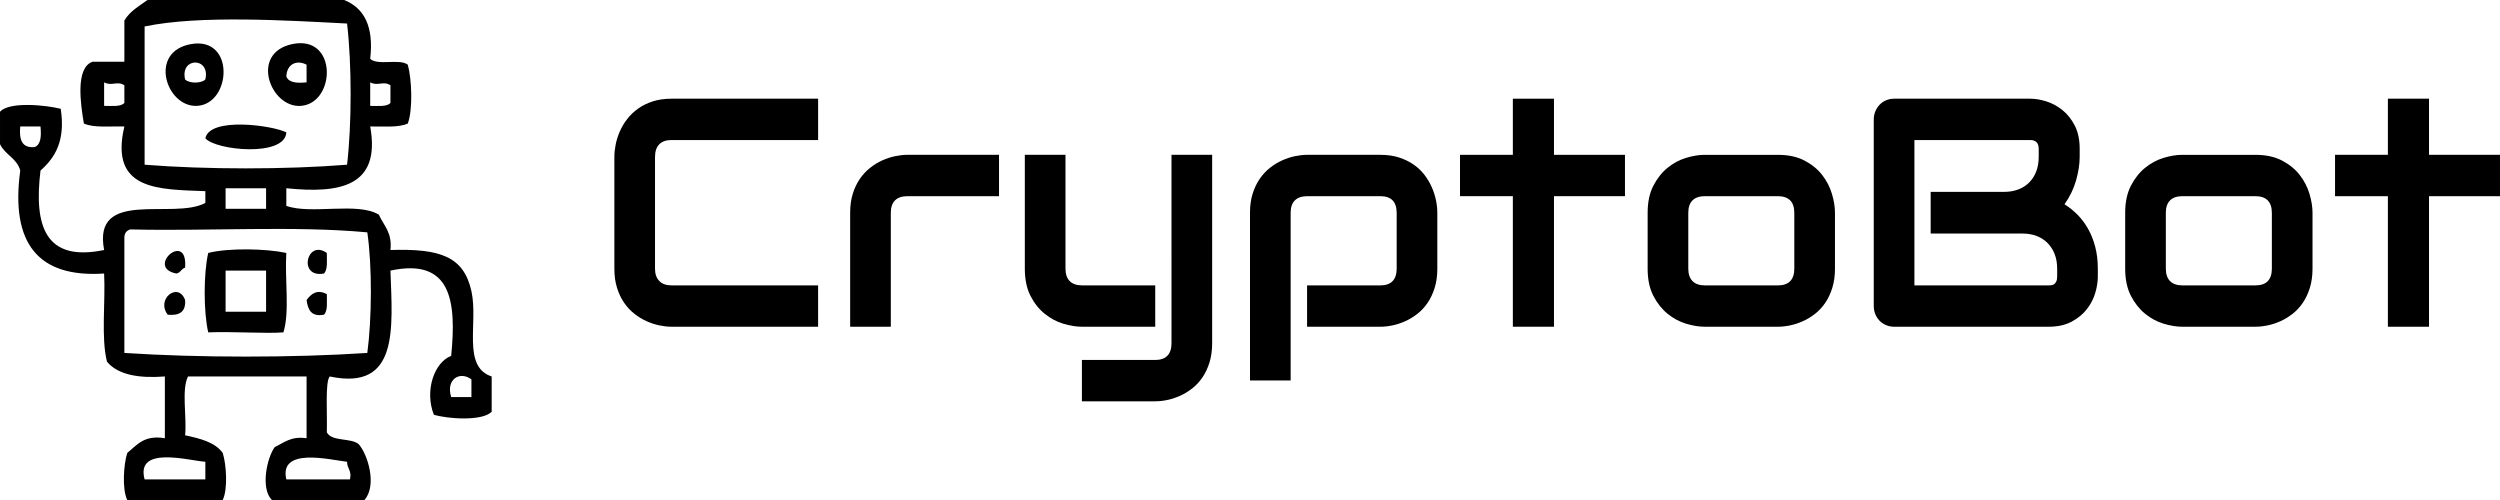 <?xml version="1.0" encoding="utf-8"?>
<!-- Generator: Adobe Illustrator 15.0.0, SVG Export Plug-In . SVG Version: 6.00 Build 0)  -->
<!DOCTYPE svg PUBLIC "-//W3C//DTD SVG 1.1//EN" "http://www.w3.org/Graphics/SVG/1.1/DTD/svg11.dtd">
<svg version="1.1" id="Layer_1" xmlns="http://www.w3.org/2000/svg" xmlns:xlink="http://www.w3.org/1999/xlink" x="0px" y="0px"
	 width="2000px" height="400px" viewBox="-105.5 596.5 2000 400" enable-background="new -105.5 596.5 2000 400"
	 xml:space="preserve">
<g>
	<path d="M12.5,596.5c52.446,0,104.892,0,157.338,0c16.047,6.424,23.839,21.25,20.824,47.061c5.968,5.693,23.561-0.434,30.077,4.705
		c3.174,11.438,4.166,35.797,0,47.059c-7.457,3.396-19.406,2.227-30.077,2.354c8.688,48.053-24.171,53.854-67.101,49.412
		c0,4.707,0,9.412,0,14.117c19.986,7.131,57.295-3.361,74.04,7.061c3.826,8.658,10.798,14.119,9.256,28.234
		c39.722-1.24,58.609,5.057,64.785,32.939c5.615,25.355-7.695,60.359,16.196,68.236c0,9.414,0,18.826,0,28.234
		c-7.569,7.707-35.33,5.74-46.275,2.354c-7.472-19.053,0.173-41.83,13.884-47.061c4.316-43.604,0.231-78.664-48.59-68.234
		c1.596,46.33,6.951,96.482-48.591,84.707c-3.757,4.389-1.841,29.688-2.313,44.707c4.072,7.625,19.049,4.16,25.45,9.412
		c7.384,8.219,14.935,33.193,4.629,44.703c-24.679,0-49.359,0-74.039,0c-9.326-9.475-3.833-34.086,2.314-42.35
		c7.409-3.447,12.854-8.889,25.449-7.061c0-16.473,0-32.939,0-49.412c-31.618,0-63.242,0-94.864,0
		c-5.362,11.016-0.797,32.131-2.313,47.059c12.1,2.598,23.917,5.484,30.078,14.115c2.89,8.832,4.273,29.08,0,37.648
		c-25.453,0-50.902,0-76.353,0c-4.276-8.568-2.892-28.816,0-37.648c7.742-6.24,13.388-14.615,30.078-11.762
		c0-16.473,0-32.939,0-49.412c-20.843,1.584-37.353-1.232-46.277-11.768c-4.886-19.342-1.141-47.465-2.314-70.586
		c-52.815,3.516-75.022-24.098-67.098-82.354c-2.598-9.904-12.252-12.635-16.195-21.176c0-8.627,0-17.254,0-25.883
		c7.527-8.498,37.438-5.215,48.588-2.354c3.91,25.936-4.704,39.137-16.196,49.412c-5.299,43.818,3.388,73.418,50.903,63.529
		c-9.505-49.668,55.28-23.785,80.982-37.646c0-3.137,0-6.273,0-9.412c-37.083-1.506-76.945-0.186-64.784-51.766
		c-11.303-0.273-24.384,1.268-32.393-2.354c-2.458-14.523-7.137-44.629,6.94-49.41c8.482,0,16.969,0,25.452,0
		c0-10.98,0-21.961,0-32.941C-1.757,605.529,5.753,601.402,12.5,596.5z M10.187,617.678c0,36.863,0,73.727,0,110.588
		c48.655,3.912,113.309,3.912,161.964,0c3.803-32.523,3.803-80.416,0-112.939C124.153,612.861,54.372,608.438,10.187,617.678z
		 M-22.206,681.207c6.146-0.023,13.215,0.889,16.199-2.352c0-4.707,0-9.414,0-14.119c-5.518-3.795-10.202,0.949-16.199-2.354
		C-22.206,668.658-22.206,674.932-22.206,681.207z M190.662,681.207c6.144-0.023,13.214,0.889,16.195-2.352
		c0-4.707,0-9.414,0-14.119c-5.516-3.795-10.2,0.949-16.195-2.354C190.662,668.658,190.662,674.932,190.662,681.207z
		 M-77.733,714.146c4.976-1.996,5.362-8.662,4.625-16.471c-5.397,0-10.797,0-16.194,0C-90.33,708.133-88.011,715.188-77.733,714.146
		z M74.972,763.561c10.798,0,21.596,0,32.394,0c0-5.49,0-10.98,0-16.471c-10.798,0-21.596,0-32.394,0
		C74.972,752.58,74.972,758.07,74.972,763.561z M-6.007,787.088c0,30.59,0,61.176,0,91.768c59.514,3.902,134.84,3.902,194.354,0
		c3.653-27.029,3.956-69.494,0-96.473c-58.646-5.461-127.237-0.803-189.729-2.352C-4.29,780.996-6.112,783.064-6.007,787.088z
		 M255.446,914.15c5.397,0,10.797,0,16.196,0c0-4.707,0-9.414,0-14.119C262.495,893.031,250.962,899.871,255.446,914.15z
		 M10.187,980.031c16.198,0,32.394,0,48.591,0c0-4.707,0-9.412,0-14.119C46.014,965.141,2.79,952.574,10.187,980.031z
		 M123.56,980.031c16.969,0,33.937,0,50.902,0c1.672-7.193-2.363-8.574-2.312-14.119C158.64,964.381,117.49,953.926,123.56,980.031z
		 M47.206,631.795c35.764-6.453,32.423,48.389,4.628,49.412C27.36,682.107,13.05,637.959,47.206,631.795z M42.58,660.031
		c3.087,3.355,13.108,3.355,16.197,0C62.984,642,38.373,642,42.58,660.031z M128.188,631.795
		c36.587-7.789,35.056,47.367,6.943,49.412C110.938,682.967,94.088,639.053,128.188,631.795z M123.56,657.678
		c1.965,5.063,8.52,5.455,16.197,4.705c0-4.705,0-9.412,0-14.117C131.739,644.043,123.956,647.805,123.56,657.678z M58.777,707.09
		c8.028,9.754,63.771,15.307,64.784-4.707C112.537,696.783,62.496,689.824,58.777,707.09z M35.638,815.326
		c3.304-0.564,3.903-3.875,6.943-4.709C44.926,780.252,10.397,810.541,35.638,815.326z M123.56,798.854
		c-1.371,20.566,2.853,46.822-2.313,63.529c-13.15,1.141-39.994-0.773-60.155,0c-3.8-16.07-3.8-47.459,0-63.529
		C77.15,794.729,107.399,795.357,123.56,798.854z M74.972,845.91c10.798,0,21.596,0,32.394,0c0-10.979,0-21.957,0-32.939
		c-10.798,0-21.596,0-32.394,0C74.972,823.953,74.972,834.932,74.972,845.91z M153.64,815.326c3.187-3.035,2.29-10.223,2.314-16.473
		C139.829,787.467,132.637,819.232,153.64,815.326z M28.698,848.264c9.437,0.977,14.597-2.408,13.882-11.762
		C37.096,821.619,19.028,835.719,28.698,848.264z M139.757,836.502c1.032,7.574,3.534,13.662,13.883,11.762
		c3.187-3.029,2.29-10.217,2.314-16.469C148.418,827.887,143.817,831.074,139.757,836.502z"/>
	<g>
		<path d="M548.988,857.881H431.649c-3.002,0-6.233-0.361-9.695-1.082c-3.461-0.719-6.88-1.844-10.257-3.371
			c-3.378-1.527-6.61-3.498-9.695-5.916c-3.086-2.416-5.816-5.342-8.193-8.777c-2.377-3.434-4.274-7.42-5.691-11.957
			c-1.419-4.535-2.127-9.648-2.127-15.33v-89.557c0-3.055,0.354-6.34,1.063-9.859s1.814-6.998,3.315-10.434
			c1.502-3.434,3.461-6.721,5.88-9.857c2.418-3.137,5.315-5.916,8.693-8.332c3.378-2.418,7.277-4.346,11.696-5.789
			c4.42-1.441,9.425-2.162,15.012-2.162h117.339v33.074H431.649c-4.254,0-7.506,1.146-9.758,3.436
			c-2.251,2.289-3.377,5.682-3.377,10.178v89.303c0,4.242,1.146,7.527,3.439,9.859c2.294,2.334,5.525,3.498,9.695,3.498h117.339
			V857.881z"/>
		<path d="M693.722,753.439h-73.18c-4.421,0-7.757,1.125-10.008,3.369c-2.252,2.248-3.378,5.533-3.378,9.859v91.213h-32.524v-91.213
			c0-5.68,0.709-10.768,2.127-15.266c1.417-4.494,3.314-8.459,5.691-11.895c2.377-3.434,5.108-6.359,8.193-8.777
			c3.087-2.416,6.318-4.389,9.695-5.916c3.377-1.525,6.797-2.648,10.258-3.371c3.461-0.719,6.692-1.08,9.694-1.08h73.431V753.439z"
			/>
		<path d="M818.69,857.881h-58.67c-4.67,0-9.652-0.807-14.947-2.418c-5.297-1.609-10.237-4.262-14.824-7.951
			c-4.587-3.688-8.382-8.479-11.384-14.375c-3.002-5.893-4.504-13.121-4.504-21.689v-91.084h32.524v91.084
			c0,4.326,1.127,7.633,3.379,9.924c2.251,2.289,5.587,3.434,10.007,3.434h58.419V857.881z M864.225,871.111
			c0,5.68-0.709,10.791-2.126,15.328c-1.418,4.535-3.295,8.523-5.629,11.959c-2.336,3.434-5.046,6.359-8.132,8.777
			c-3.086,2.416-6.317,4.389-9.694,5.914c-3.378,1.527-6.776,2.65-10.195,3.371c-3.42,0.721-6.673,1.082-9.758,1.082h-58.67v-33.074
			h58.67c4.337,0,7.589-1.146,9.758-3.436c2.168-2.289,3.252-5.598,3.252-9.922V720.363h32.524V871.111z"/>
		<path d="M1044.36,811.447c0,5.682-0.709,10.795-2.126,15.33c-1.419,4.537-3.295,8.523-5.63,11.957
			c-2.335,3.436-5.045,6.361-8.132,8.777c-3.085,2.418-6.316,4.389-9.694,5.916c-3.377,1.527-6.775,2.652-10.195,3.371
			c-3.419,0.721-6.671,1.082-9.757,1.082h-58.669v-33.076h58.669c4.336,0,7.589-1.145,9.757-3.434
			c2.169-2.291,3.253-5.598,3.253-9.924v-44.523c0-4.582-1.105-7.971-3.315-10.178c-2.209-2.205-5.441-3.307-9.694-3.307h-58.419
			c-4.42,0-7.756,1.125-10.008,3.369c-2.252,2.248-3.377,5.533-3.377,9.859v134.211h-32.525V766.668
			c0-5.68,0.71-10.768,2.127-15.266c1.418-4.494,3.315-8.459,5.691-11.895c2.377-3.434,5.108-6.359,8.193-8.777
			c3.087-2.416,6.318-4.389,9.695-5.916c3.378-1.525,6.797-2.648,10.258-3.371c3.461-0.719,6.692-1.08,9.695-1.08h58.669
			c5.588,0,10.592,0.721,15.011,2.162c4.421,1.443,8.319,3.354,11.696,5.725c3.378,2.375,6.255,5.135,8.632,8.27
			c2.377,3.137,4.316,6.424,5.817,9.859c1.501,3.434,2.606,6.891,3.314,10.367c0.709,3.479,1.063,6.787,1.063,9.922V811.447z"/>
		<path d="M1194.473,753.439h-56.792v104.441h-32.899V753.439h-42.282v-33.076h42.282v-44.906h32.899v44.906h56.792V753.439z"/>
		<path d="M1362.476,811.447c0,5.682-0.709,10.795-2.128,15.33c-1.417,4.537-3.294,8.523-5.629,11.957
			c-2.335,3.436-5.046,6.361-8.131,8.777c-3.085,2.418-6.316,4.389-9.695,5.916c-3.377,1.527-6.797,2.652-10.258,3.371
			c-3.461,0.721-6.733,1.082-9.819,1.082h-58.669c-4.504,0-9.425-0.807-14.762-2.418c-5.337-1.609-10.278-4.262-14.823-7.951
			c-4.545-3.688-8.339-8.479-11.383-14.375c-3.045-5.893-4.566-13.121-4.566-21.689v-44.779c0-8.479,1.521-15.666,4.566-21.563
			c3.044-5.895,6.838-10.686,11.383-14.375s9.486-6.34,14.823-7.951c5.337-1.609,10.258-2.416,14.762-2.416h58.669
			c8.34,0,15.429,1.527,21.266,4.58c5.838,3.053,10.551,6.891,14.136,11.512c3.586,4.625,6.192,9.648,7.819,15.074
			c1.626,5.428,2.439,10.477,2.439,15.139V811.447z M1329.95,766.924c0-4.582-1.126-7.971-3.378-10.178
			c-2.252-2.205-5.503-3.307-9.757-3.307h-58.419c-4.337,0-7.631,1.125-9.883,3.369c-2.252,2.248-3.377,5.533-3.377,9.859v44.779
			c0,4.326,1.125,7.633,3.377,9.924c2.252,2.289,5.546,3.434,9.883,3.434h58.419c4.42,0,7.715-1.145,9.883-3.434
			c2.168-2.291,3.252-5.598,3.252-9.924V766.924z"/>
		<path d="M1572.758,817.809c0,4.07-0.688,8.439-2.063,13.104c-1.377,4.664-3.628,8.988-6.756,12.975
			c-3.127,3.988-7.192,7.314-12.196,9.986c-5.003,2.672-11.134,4.008-18.389,4.008h-123.469c-2.334,0-4.503-0.424-6.504-1.273
			c-2.002-0.846-3.732-2.014-5.191-3.498c-1.46-1.482-2.606-3.244-3.44-5.279s-1.251-4.24-1.251-6.615V692.121
			c0-2.289,0.417-4.451,1.251-6.488c0.834-2.035,1.98-3.814,3.44-5.342c1.459-1.527,3.189-2.715,5.191-3.563
			c2.001-0.846,4.17-1.271,6.504-1.271h108.833c4.002,0,8.298,0.721,12.884,2.162c4.588,1.443,8.86,3.754,12.823,6.934
			c3.961,3.18,7.255,7.314,9.881,12.402c2.628,5.09,3.941,11.322,3.941,18.701v6.234c0,5.852-0.959,12.148-2.877,18.891
			c-1.919,6.742-5.004,13.125-9.258,19.145c3.67,2.291,7.11,5.047,10.32,8.27c3.212,3.225,6.026,6.955,8.444,11.195
			c2.418,4.242,4.337,9.031,5.754,14.375c1.419,5.342,2.127,11.238,2.127,17.682V817.809z M1540.233,811.447
			c0-4.324-0.667-8.205-2.001-11.641c-1.335-3.434-3.211-6.379-5.629-8.84c-2.419-2.459-5.338-4.344-8.757-5.662
			c-3.42-1.314-7.256-1.971-11.51-1.971h-73.305v-33.33h58.669c4.253,0,8.09-0.656,11.509-1.973c3.419-1.314,6.339-3.199,8.757-5.66
			c2.419-2.459,4.274-5.406,5.566-8.842c1.293-3.436,1.938-7.314,1.938-11.639v-6.234c0-4.75-2.25-7.125-6.754-7.125h-92.695
			v116.273h107.331c0.584,0,1.292-0.043,2.127-0.127c0.833-0.084,1.584-0.338,2.251-0.762c0.667-0.426,1.251-1.146,1.752-2.164
			c0.5-1.018,0.75-2.418,0.75-4.197V811.447z"/>
		<path d="M1744.512,811.447c0,5.682-0.708,10.795-2.126,15.33c-1.418,4.537-3.295,8.523-5.629,11.957
			c-2.336,3.436-5.046,6.361-8.132,8.777c-3.085,2.418-6.317,4.389-9.694,5.916s-6.797,2.652-10.258,3.371
			c-3.461,0.721-6.734,1.082-9.82,1.082h-58.669c-4.503,0-9.424-0.807-14.761-2.418c-5.338-1.609-10.279-4.262-14.824-7.951
			c-4.545-3.688-8.339-8.479-11.383-14.375c-3.045-5.893-4.565-13.121-4.565-21.689v-44.779c0-8.479,1.521-15.666,4.565-21.563
			c3.044-5.895,6.838-10.686,11.383-14.375s9.486-6.34,14.824-7.951c5.337-1.609,10.258-2.416,14.761-2.416h58.669
			c8.341,0,15.429,1.527,21.266,4.58c5.838,3.053,10.551,6.891,14.136,11.512c3.586,4.625,6.192,9.648,7.819,15.074
			c1.627,5.428,2.438,10.477,2.438,15.139V811.447z M1711.987,766.924c0-4.582-1.126-7.971-3.377-10.178
			c-2.252-2.205-5.504-3.307-9.758-3.307h-58.418c-4.337,0-7.632,1.125-9.883,3.369c-2.252,2.248-3.379,5.533-3.379,9.859v44.779
			c0,4.326,1.127,7.633,3.379,9.924c2.251,2.289,5.546,3.434,9.883,3.434h58.418c4.421,0,7.715-1.145,9.883-3.434
			c2.168-2.291,3.252-5.598,3.252-9.924V766.924z"/>
		<path d="M1894.5,753.439h-56.793v104.441h-32.899V753.439h-42.282v-33.076h42.282v-44.906h32.899v44.906h56.793V753.439z"/>
	</g>
</g>
</svg>
